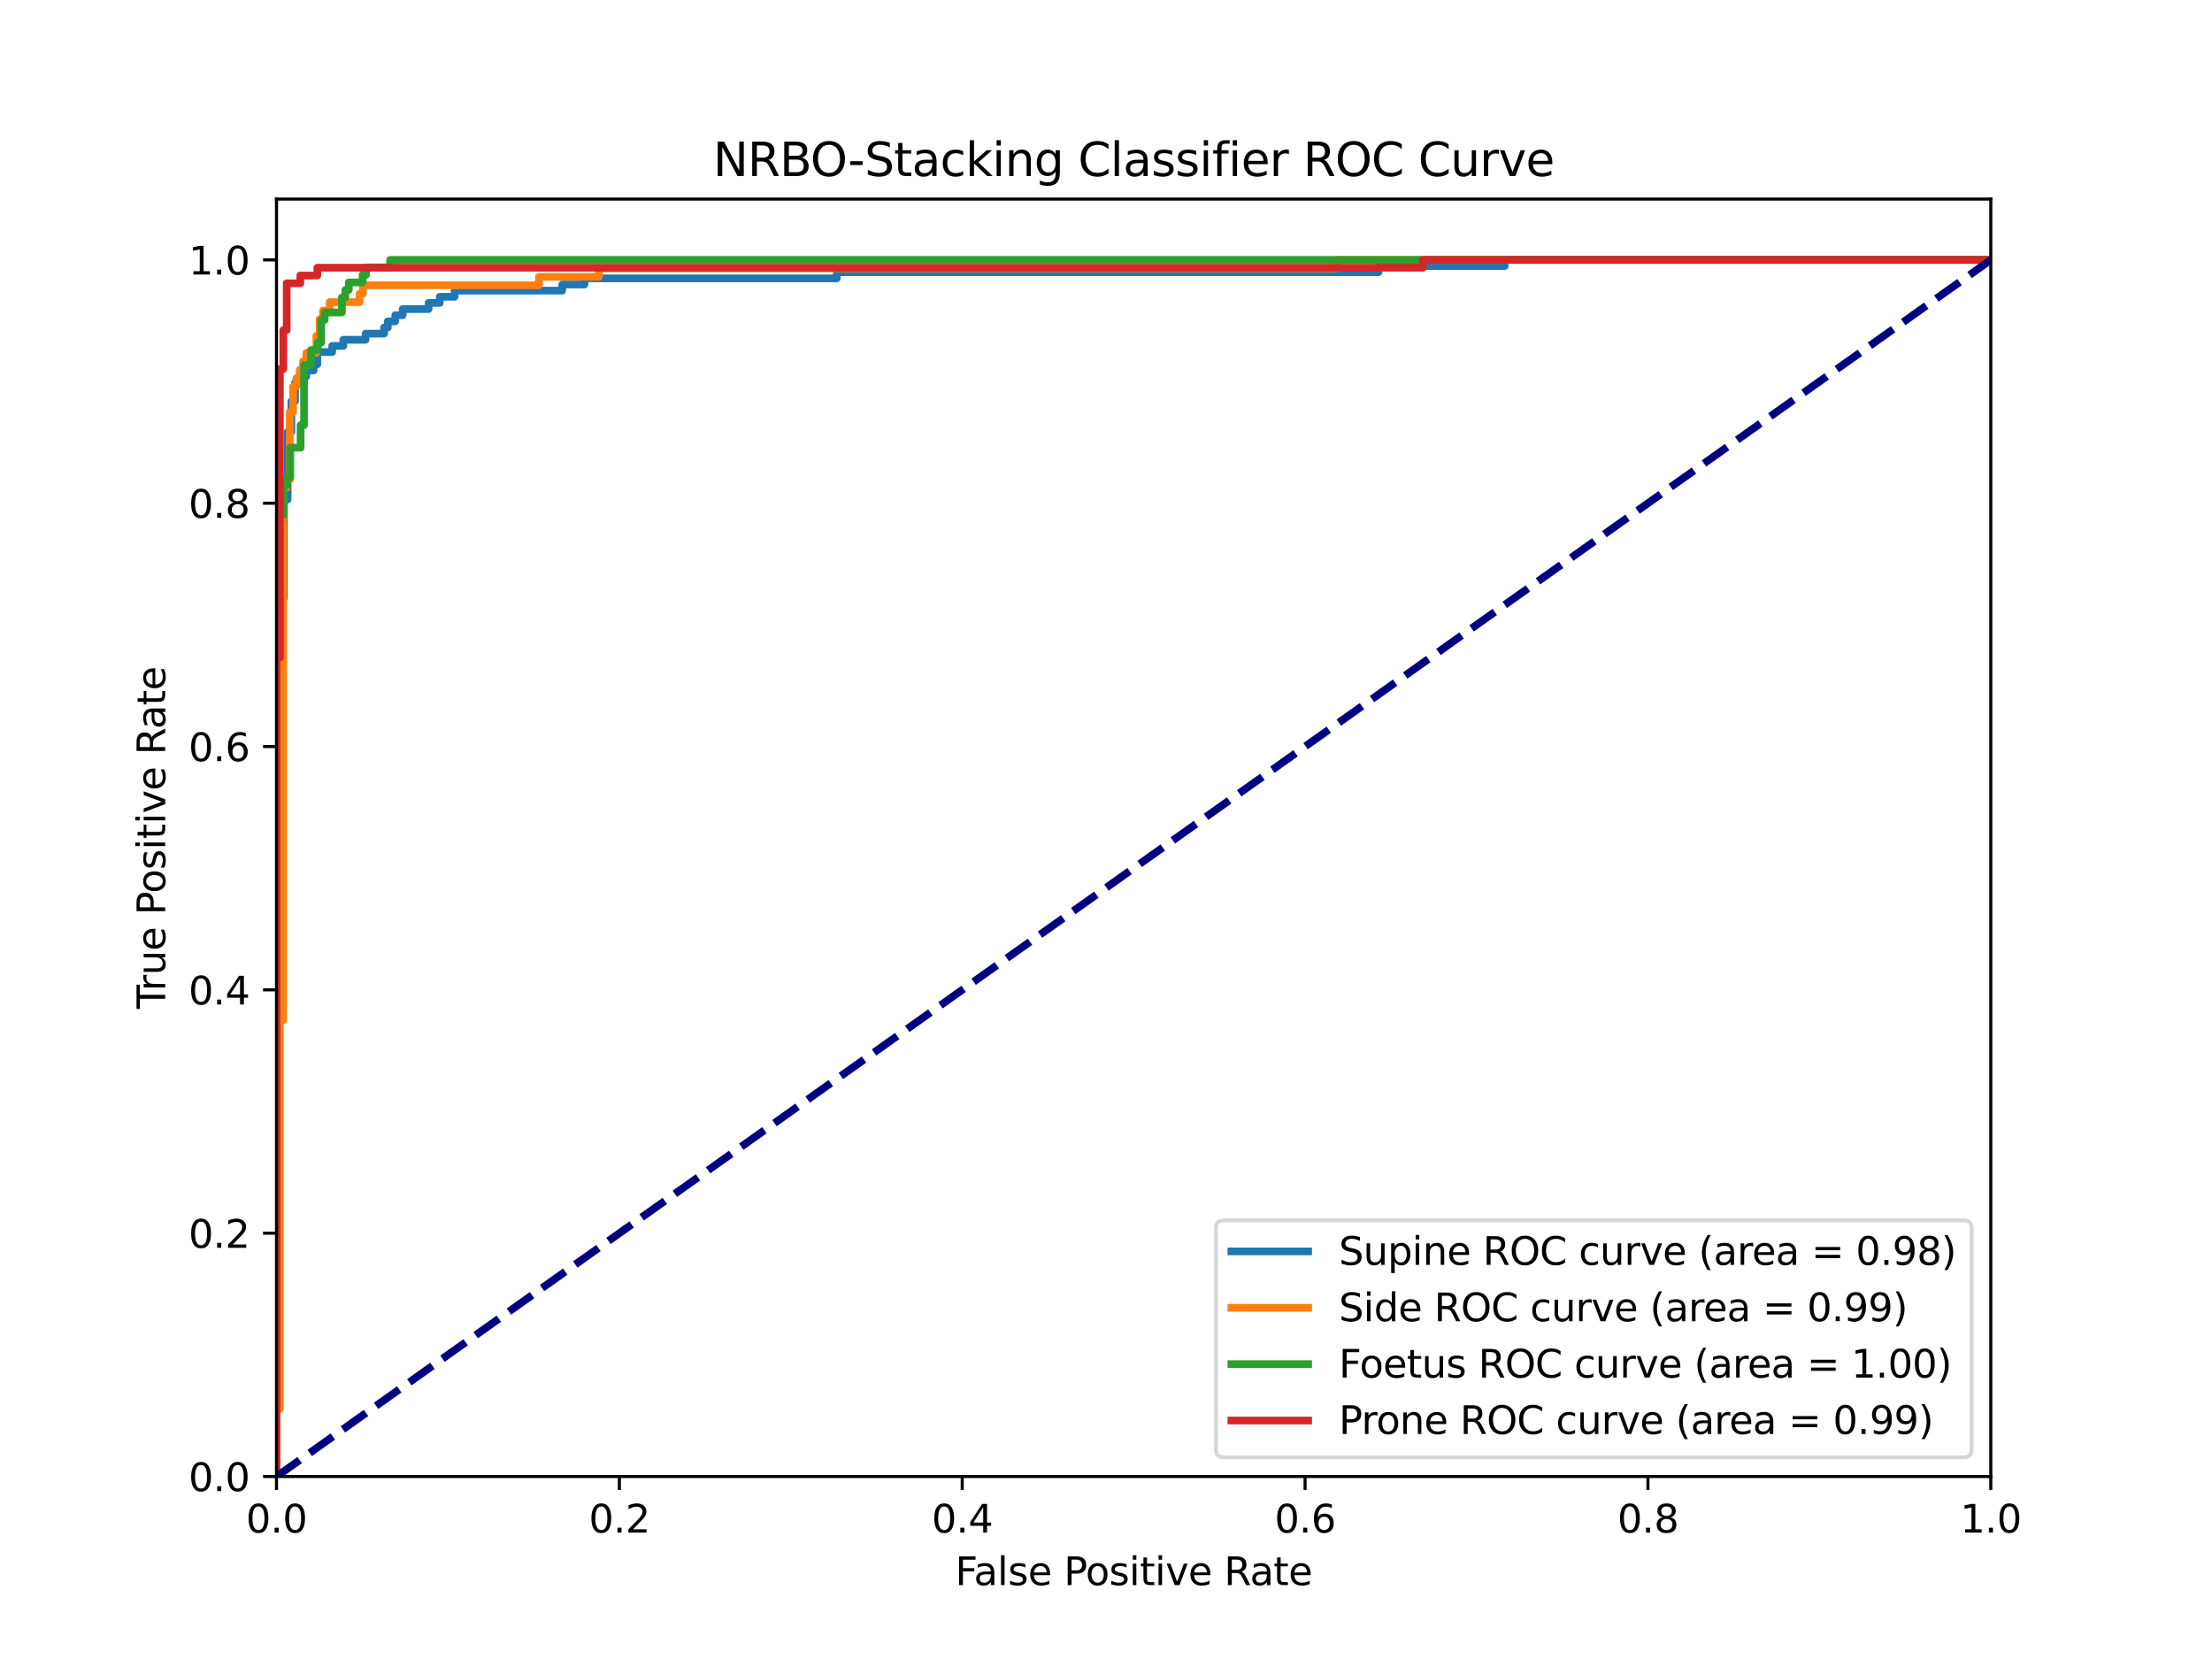 <?xml version="1.0" encoding="utf-8" standalone="no"?>
<!DOCTYPE svg PUBLIC "-//W3C//DTD SVG 1.1//EN"
  "http://www.w3.org/Graphics/SVG/1.1/DTD/svg11.dtd">
<svg xmlns:xlink="http://www.w3.org/1999/xlink" width="576pt" height="432pt" viewBox="0 0 576 432" xmlns="http://www.w3.org/2000/svg" version="1.1">
 <defs>
  <style type="text/css">*{stroke-linejoin: round; stroke-linecap: butt}</style>
 </defs>
 <g id="figure_1">
  <g id="patch_1">
   <path d="M 0 432 
L 576 432 
L 576 0 
L 0 0 
z
" style="fill: #ffffff"/>
  </g>
  <g id="axes_1">
   <g id="patch_2">
    <path d="M 72 384.48 
L 518.4 384.48 
L 518.4 51.84 
L 72 51.84 
z
" style="fill: #ffffff"/>
   </g>
   <g id="matplotlib.axis_1">
    <g id="xtick_1">
     <g id="line2d_1">
      <defs>
       <path id="m0798f1e38b" d="M 0 0 
L 0 3.5 
" style="stroke: #000000; stroke-width: 0.8"/>
      </defs>
      <g>
       <use xlink:href="#m0798f1e38b" x="72" y="384.48" style="stroke: #000000; stroke-width: 0.8"/>
      </g>
     </g>
     <g id="text_1">
      <!-- 0.0 -->
      <g transform="translate(64.048 399.078) scale(0.1 -0.1)">
       <defs>
        <path id="DejaVuSans-30" d="M 2034 4250 
Q 1547 4250 1301 3770 
Q 1056 3291 1056 2328 
Q 1056 1369 1301 889 
Q 1547 409 2034 409 
Q 2525 409 2770 889 
Q 3016 1369 3016 2328 
Q 3016 3291 2770 3770 
Q 2525 4250 2034 4250 
z
M 2034 4750 
Q 2819 4750 3233 4129 
Q 3647 3509 3647 2328 
Q 3647 1150 3233 529 
Q 2819 -91 2034 -91 
Q 1250 -91 836 529 
Q 422 1150 422 2328 
Q 422 3509 836 4129 
Q 1250 4750 2034 4750 
z
" transform="scale(0.016)"/>
        <path id="DejaVuSans-2e" d="M 684 794 
L 1344 794 
L 1344 0 
L 684 0 
L 684 794 
z
" transform="scale(0.016)"/>
       </defs>
       <use xlink:href="#DejaVuSans-30"/>
       <use xlink:href="#DejaVuSans-2e" x="63.623"/>
       <use xlink:href="#DejaVuSans-30" x="95.41"/>
      </g>
     </g>
    </g>
    <g id="xtick_2">
     <g id="line2d_2">
      <g>
       <use xlink:href="#m0798f1e38b" x="161.28" y="384.48" style="stroke: #000000; stroke-width: 0.8"/>
      </g>
     </g>
     <g id="text_2">
      <!-- 0.2 -->
      <g transform="translate(153.328 399.078) scale(0.1 -0.1)">
       <defs>
        <path id="DejaVuSans-32" d="M 1228 531 
L 3431 531 
L 3431 0 
L 469 0 
L 469 531 
Q 828 903 1448 1529 
Q 2069 2156 2228 2338 
Q 2531 2678 2651 2914 
Q 2772 3150 2772 3378 
Q 2772 3750 2511 3984 
Q 2250 4219 1831 4219 
Q 1534 4219 1204 4116 
Q 875 4013 500 3803 
L 500 4441 
Q 881 4594 1212 4672 
Q 1544 4750 1819 4750 
Q 2544 4750 2975 4387 
Q 3406 4025 3406 3419 
Q 3406 3131 3298 2873 
Q 3191 2616 2906 2266 
Q 2828 2175 2409 1742 
Q 1991 1309 1228 531 
z
" transform="scale(0.016)"/>
       </defs>
       <use xlink:href="#DejaVuSans-30"/>
       <use xlink:href="#DejaVuSans-2e" x="63.623"/>
       <use xlink:href="#DejaVuSans-32" x="95.41"/>
      </g>
     </g>
    </g>
    <g id="xtick_3">
     <g id="line2d_3">
      <g>
       <use xlink:href="#m0798f1e38b" x="250.56" y="384.48" style="stroke: #000000; stroke-width: 0.8"/>
      </g>
     </g>
     <g id="text_3">
      <!-- 0.4 -->
      <g transform="translate(242.608 399.078) scale(0.1 -0.1)">
       <defs>
        <path id="DejaVuSans-34" d="M 2419 4116 
L 825 1625 
L 2419 1625 
L 2419 4116 
z
M 2253 4666 
L 3047 4666 
L 3047 1625 
L 3713 1625 
L 3713 1100 
L 3047 1100 
L 3047 0 
L 2419 0 
L 2419 1100 
L 313 1100 
L 313 1709 
L 2253 4666 
z
" transform="scale(0.016)"/>
       </defs>
       <use xlink:href="#DejaVuSans-30"/>
       <use xlink:href="#DejaVuSans-2e" x="63.623"/>
       <use xlink:href="#DejaVuSans-34" x="95.41"/>
      </g>
     </g>
    </g>
    <g id="xtick_4">
     <g id="line2d_4">
      <g>
       <use xlink:href="#m0798f1e38b" x="339.84" y="384.48" style="stroke: #000000; stroke-width: 0.8"/>
      </g>
     </g>
     <g id="text_4">
      <!-- 0.6 -->
      <g transform="translate(331.888 399.078) scale(0.1 -0.1)">
       <defs>
        <path id="DejaVuSans-36" d="M 2113 2584 
Q 1688 2584 1439 2293 
Q 1191 2003 1191 1497 
Q 1191 994 1439 701 
Q 1688 409 2113 409 
Q 2538 409 2786 701 
Q 3034 994 3034 1497 
Q 3034 2003 2786 2293 
Q 2538 2584 2113 2584 
z
M 3366 4563 
L 3366 3988 
Q 3128 4100 2886 4159 
Q 2644 4219 2406 4219 
Q 1781 4219 1451 3797 
Q 1122 3375 1075 2522 
Q 1259 2794 1537 2939 
Q 1816 3084 2150 3084 
Q 2853 3084 3261 2657 
Q 3669 2231 3669 1497 
Q 3669 778 3244 343 
Q 2819 -91 2113 -91 
Q 1303 -91 875 529 
Q 447 1150 447 2328 
Q 447 3434 972 4092 
Q 1497 4750 2381 4750 
Q 2619 4750 2861 4703 
Q 3103 4656 3366 4563 
z
" transform="scale(0.016)"/>
       </defs>
       <use xlink:href="#DejaVuSans-30"/>
       <use xlink:href="#DejaVuSans-2e" x="63.623"/>
       <use xlink:href="#DejaVuSans-36" x="95.41"/>
      </g>
     </g>
    </g>
    <g id="xtick_5">
     <g id="line2d_5">
      <g>
       <use xlink:href="#m0798f1e38b" x="429.12" y="384.48" style="stroke: #000000; stroke-width: 0.8"/>
      </g>
     </g>
     <g id="text_5">
      <!-- 0.8 -->
      <g transform="translate(421.168 399.078) scale(0.1 -0.1)">
       <defs>
        <path id="DejaVuSans-38" d="M 2034 2216 
Q 1584 2216 1326 1975 
Q 1069 1734 1069 1313 
Q 1069 891 1326 650 
Q 1584 409 2034 409 
Q 2484 409 2743 651 
Q 3003 894 3003 1313 
Q 3003 1734 2745 1975 
Q 2488 2216 2034 2216 
z
M 1403 2484 
Q 997 2584 770 2862 
Q 544 3141 544 3541 
Q 544 4100 942 4425 
Q 1341 4750 2034 4750 
Q 2731 4750 3128 4425 
Q 3525 4100 3525 3541 
Q 3525 3141 3298 2862 
Q 3072 2584 2669 2484 
Q 3125 2378 3379 2068 
Q 3634 1759 3634 1313 
Q 3634 634 3220 271 
Q 2806 -91 2034 -91 
Q 1263 -91 848 271 
Q 434 634 434 1313 
Q 434 1759 690 2068 
Q 947 2378 1403 2484 
z
M 1172 3481 
Q 1172 3119 1398 2916 
Q 1625 2713 2034 2713 
Q 2441 2713 2670 2916 
Q 2900 3119 2900 3481 
Q 2900 3844 2670 4047 
Q 2441 4250 2034 4250 
Q 1625 4250 1398 4047 
Q 1172 3844 1172 3481 
z
" transform="scale(0.016)"/>
       </defs>
       <use xlink:href="#DejaVuSans-30"/>
       <use xlink:href="#DejaVuSans-2e" x="63.623"/>
       <use xlink:href="#DejaVuSans-38" x="95.41"/>
      </g>
     </g>
    </g>
    <g id="xtick_6">
     <g id="line2d_6">
      <g>
       <use xlink:href="#m0798f1e38b" x="518.4" y="384.48" style="stroke: #000000; stroke-width: 0.8"/>
      </g>
     </g>
     <g id="text_6">
      <!-- 1.0 -->
      <g transform="translate(510.448 399.078) scale(0.1 -0.1)">
       <defs>
        <path id="DejaVuSans-31" d="M 794 531 
L 1825 531 
L 1825 4091 
L 703 3866 
L 703 4441 
L 1819 4666 
L 2450 4666 
L 2450 531 
L 3481 531 
L 3481 0 
L 794 0 
L 794 531 
z
" transform="scale(0.016)"/>
       </defs>
       <use xlink:href="#DejaVuSans-31"/>
       <use xlink:href="#DejaVuSans-2e" x="63.623"/>
       <use xlink:href="#DejaVuSans-30" x="95.41"/>
      </g>
     </g>
    </g>
    <g id="text_7">
     <!-- False Positive Rate -->
     <g transform="translate(248.734 412.757) scale(0.1 -0.1)">
      <defs>
       <path id="DejaVuSans-46" d="M 628 4666 
L 3309 4666 
L 3309 4134 
L 1259 4134 
L 1259 2759 
L 3109 2759 
L 3109 2228 
L 1259 2228 
L 1259 0 
L 628 0 
L 628 4666 
z
" transform="scale(0.016)"/>
       <path id="DejaVuSans-61" d="M 2194 1759 
Q 1497 1759 1228 1600 
Q 959 1441 959 1056 
Q 959 750 1161 570 
Q 1363 391 1709 391 
Q 2188 391 2477 730 
Q 2766 1069 2766 1631 
L 2766 1759 
L 2194 1759 
z
M 3341 1997 
L 3341 0 
L 2766 0 
L 2766 531 
Q 2569 213 2275 61 
Q 1981 -91 1556 -91 
Q 1019 -91 701 211 
Q 384 513 384 1019 
Q 384 1609 779 1909 
Q 1175 2209 1959 2209 
L 2766 2209 
L 2766 2266 
Q 2766 2663 2505 2880 
Q 2244 3097 1772 3097 
Q 1472 3097 1187 3025 
Q 903 2953 641 2809 
L 641 3341 
Q 956 3463 1253 3523 
Q 1550 3584 1831 3584 
Q 2591 3584 2966 3190 
Q 3341 2797 3341 1997 
z
" transform="scale(0.016)"/>
       <path id="DejaVuSans-6c" d="M 603 4863 
L 1178 4863 
L 1178 0 
L 603 0 
L 603 4863 
z
" transform="scale(0.016)"/>
       <path id="DejaVuSans-73" d="M 2834 3397 
L 2834 2853 
Q 2591 2978 2328 3040 
Q 2066 3103 1784 3103 
Q 1356 3103 1142 2972 
Q 928 2841 928 2578 
Q 928 2378 1081 2264 
Q 1234 2150 1697 2047 
L 1894 2003 
Q 2506 1872 2764 1633 
Q 3022 1394 3022 966 
Q 3022 478 2636 193 
Q 2250 -91 1575 -91 
Q 1294 -91 989 -36 
Q 684 19 347 128 
L 347 722 
Q 666 556 975 473 
Q 1284 391 1588 391 
Q 1994 391 2212 530 
Q 2431 669 2431 922 
Q 2431 1156 2273 1281 
Q 2116 1406 1581 1522 
L 1381 1569 
Q 847 1681 609 1914 
Q 372 2147 372 2553 
Q 372 3047 722 3315 
Q 1072 3584 1716 3584 
Q 2034 3584 2315 3537 
Q 2597 3491 2834 3397 
z
" transform="scale(0.016)"/>
       <path id="DejaVuSans-65" d="M 3597 1894 
L 3597 1613 
L 953 1613 
Q 991 1019 1311 708 
Q 1631 397 2203 397 
Q 2534 397 2845 478 
Q 3156 559 3463 722 
L 3463 178 
Q 3153 47 2828 -22 
Q 2503 -91 2169 -91 
Q 1331 -91 842 396 
Q 353 884 353 1716 
Q 353 2575 817 3079 
Q 1281 3584 2069 3584 
Q 2775 3584 3186 3129 
Q 3597 2675 3597 1894 
z
M 3022 2063 
Q 3016 2534 2758 2815 
Q 2500 3097 2075 3097 
Q 1594 3097 1305 2825 
Q 1016 2553 972 2059 
L 3022 2063 
z
" transform="scale(0.016)"/>
       <path id="DejaVuSans-20" transform="scale(0.016)"/>
       <path id="DejaVuSans-50" d="M 1259 4147 
L 1259 2394 
L 2053 2394 
Q 2494 2394 2734 2622 
Q 2975 2850 2975 3272 
Q 2975 3691 2734 3919 
Q 2494 4147 2053 4147 
L 1259 4147 
z
M 628 4666 
L 2053 4666 
Q 2838 4666 3239 4311 
Q 3641 3956 3641 3272 
Q 3641 2581 3239 2228 
Q 2838 1875 2053 1875 
L 1259 1875 
L 1259 0 
L 628 0 
L 628 4666 
z
" transform="scale(0.016)"/>
       <path id="DejaVuSans-6f" d="M 1959 3097 
Q 1497 3097 1228 2736 
Q 959 2375 959 1747 
Q 959 1119 1226 758 
Q 1494 397 1959 397 
Q 2419 397 2687 759 
Q 2956 1122 2956 1747 
Q 2956 2369 2687 2733 
Q 2419 3097 1959 3097 
z
M 1959 3584 
Q 2709 3584 3137 3096 
Q 3566 2609 3566 1747 
Q 3566 888 3137 398 
Q 2709 -91 1959 -91 
Q 1206 -91 779 398 
Q 353 888 353 1747 
Q 353 2609 779 3096 
Q 1206 3584 1959 3584 
z
" transform="scale(0.016)"/>
       <path id="DejaVuSans-69" d="M 603 3500 
L 1178 3500 
L 1178 0 
L 603 0 
L 603 3500 
z
M 603 4863 
L 1178 4863 
L 1178 4134 
L 603 4134 
L 603 4863 
z
" transform="scale(0.016)"/>
       <path id="DejaVuSans-74" d="M 1172 4494 
L 1172 3500 
L 2356 3500 
L 2356 3053 
L 1172 3053 
L 1172 1153 
Q 1172 725 1289 603 
Q 1406 481 1766 481 
L 2356 481 
L 2356 0 
L 1766 0 
Q 1100 0 847 248 
Q 594 497 594 1153 
L 594 3053 
L 172 3053 
L 172 3500 
L 594 3500 
L 594 4494 
L 1172 4494 
z
" transform="scale(0.016)"/>
       <path id="DejaVuSans-76" d="M 191 3500 
L 800 3500 
L 1894 563 
L 2988 3500 
L 3597 3500 
L 2284 0 
L 1503 0 
L 191 3500 
z
" transform="scale(0.016)"/>
       <path id="DejaVuSans-52" d="M 2841 2188 
Q 3044 2119 3236 1894 
Q 3428 1669 3622 1275 
L 4263 0 
L 3584 0 
L 2988 1197 
Q 2756 1666 2539 1819 
Q 2322 1972 1947 1972 
L 1259 1972 
L 1259 0 
L 628 0 
L 628 4666 
L 2053 4666 
Q 2853 4666 3247 4331 
Q 3641 3997 3641 3322 
Q 3641 2881 3436 2590 
Q 3231 2300 2841 2188 
z
M 1259 4147 
L 1259 2491 
L 2053 2491 
Q 2509 2491 2742 2702 
Q 2975 2913 2975 3322 
Q 2975 3731 2742 3939 
Q 2509 4147 2053 4147 
L 1259 4147 
z
" transform="scale(0.016)"/>
      </defs>
      <use xlink:href="#DejaVuSans-46"/>
      <use xlink:href="#DejaVuSans-61" x="48.395"/>
      <use xlink:href="#DejaVuSans-6c" x="109.674"/>
      <use xlink:href="#DejaVuSans-73" x="137.457"/>
      <use xlink:href="#DejaVuSans-65" x="189.557"/>
      <use xlink:href="#DejaVuSans-20" x="251.08"/>
      <use xlink:href="#DejaVuSans-50" x="282.867"/>
      <use xlink:href="#DejaVuSans-6f" x="339.545"/>
      <use xlink:href="#DejaVuSans-73" x="400.727"/>
      <use xlink:href="#DejaVuSans-69" x="452.826"/>
      <use xlink:href="#DejaVuSans-74" x="480.609"/>
      <use xlink:href="#DejaVuSans-69" x="519.818"/>
      <use xlink:href="#DejaVuSans-76" x="547.602"/>
      <use xlink:href="#DejaVuSans-65" x="606.781"/>
      <use xlink:href="#DejaVuSans-20" x="668.305"/>
      <use xlink:href="#DejaVuSans-52" x="700.092"/>
      <use xlink:href="#DejaVuSans-61" x="767.324"/>
      <use xlink:href="#DejaVuSans-74" x="828.604"/>
      <use xlink:href="#DejaVuSans-65" x="867.812"/>
     </g>
    </g>
   </g>
   <g id="matplotlib.axis_2">
    <g id="ytick_1">
     <g id="line2d_7">
      <defs>
       <path id="m8383950702" d="M 0 0 
L -3.5 0 
" style="stroke: #000000; stroke-width: 0.8"/>
      </defs>
      <g>
       <use xlink:href="#m8383950702" x="72" y="384.48" style="stroke: #000000; stroke-width: 0.8"/>
      </g>
     </g>
     <g id="text_8">
      <!-- 0.0 -->
      <g transform="translate(49.097 388.279) scale(0.1 -0.1)">
       <use xlink:href="#DejaVuSans-30"/>
       <use xlink:href="#DejaVuSans-2e" x="63.623"/>
       <use xlink:href="#DejaVuSans-30" x="95.41"/>
      </g>
     </g>
    </g>
    <g id="ytick_2">
     <g id="line2d_8">
      <g>
       <use xlink:href="#m8383950702" x="72" y="321.12" style="stroke: #000000; stroke-width: 0.8"/>
      </g>
     </g>
     <g id="text_9">
      <!-- 0.2 -->
      <g transform="translate(49.097 324.919) scale(0.1 -0.1)">
       <use xlink:href="#DejaVuSans-30"/>
       <use xlink:href="#DejaVuSans-2e" x="63.623"/>
       <use xlink:href="#DejaVuSans-32" x="95.41"/>
      </g>
     </g>
    </g>
    <g id="ytick_3">
     <g id="line2d_9">
      <g>
       <use xlink:href="#m8383950702" x="72" y="257.76" style="stroke: #000000; stroke-width: 0.8"/>
      </g>
     </g>
     <g id="text_10">
      <!-- 0.4 -->
      <g transform="translate(49.097 261.559) scale(0.1 -0.1)">
       <use xlink:href="#DejaVuSans-30"/>
       <use xlink:href="#DejaVuSans-2e" x="63.623"/>
       <use xlink:href="#DejaVuSans-34" x="95.41"/>
      </g>
     </g>
    </g>
    <g id="ytick_4">
     <g id="line2d_10">
      <g>
       <use xlink:href="#m8383950702" x="72" y="194.4" style="stroke: #000000; stroke-width: 0.8"/>
      </g>
     </g>
     <g id="text_11">
      <!-- 0.6 -->
      <g transform="translate(49.097 198.199) scale(0.1 -0.1)">
       <use xlink:href="#DejaVuSans-30"/>
       <use xlink:href="#DejaVuSans-2e" x="63.623"/>
       <use xlink:href="#DejaVuSans-36" x="95.41"/>
      </g>
     </g>
    </g>
    <g id="ytick_5">
     <g id="line2d_11">
      <g>
       <use xlink:href="#m8383950702" x="72" y="131.04" style="stroke: #000000; stroke-width: 0.8"/>
      </g>
     </g>
     <g id="text_12">
      <!-- 0.8 -->
      <g transform="translate(49.097 134.839) scale(0.1 -0.1)">
       <use xlink:href="#DejaVuSans-30"/>
       <use xlink:href="#DejaVuSans-2e" x="63.623"/>
       <use xlink:href="#DejaVuSans-38" x="95.41"/>
      </g>
     </g>
    </g>
    <g id="ytick_6">
     <g id="line2d_12">
      <g>
       <use xlink:href="#m8383950702" x="72" y="67.68" style="stroke: #000000; stroke-width: 0.8"/>
      </g>
     </g>
     <g id="text_13">
      <!-- 1.0 -->
      <g transform="translate(49.097 71.479) scale(0.1 -0.1)">
       <use xlink:href="#DejaVuSans-31"/>
       <use xlink:href="#DejaVuSans-2e" x="63.623"/>
       <use xlink:href="#DejaVuSans-30" x="95.41"/>
      </g>
     </g>
    </g>
    <g id="text_14">
     <!-- True Positive Rate -->
     <g transform="translate(43.017 262.69) rotate(-90) scale(0.1 -0.1)">
      <defs>
       <path id="DejaVuSans-54" d="M -19 4666 
L 3928 4666 
L 3928 4134 
L 2272 4134 
L 2272 0 
L 1638 0 
L 1638 4134 
L -19 4134 
L -19 4666 
z
" transform="scale(0.016)"/>
       <path id="DejaVuSans-72" d="M 2631 2963 
Q 2534 3019 2420 3045 
Q 2306 3072 2169 3072 
Q 1681 3072 1420 2755 
Q 1159 2438 1159 1844 
L 1159 0 
L 581 0 
L 581 3500 
L 1159 3500 
L 1159 2956 
Q 1341 3275 1631 3429 
Q 1922 3584 2338 3584 
Q 2397 3584 2469 3576 
Q 2541 3569 2628 3553 
L 2631 2963 
z
" transform="scale(0.016)"/>
       <path id="DejaVuSans-75" d="M 544 1381 
L 544 3500 
L 1119 3500 
L 1119 1403 
Q 1119 906 1312 657 
Q 1506 409 1894 409 
Q 2359 409 2629 706 
Q 2900 1003 2900 1516 
L 2900 3500 
L 3475 3500 
L 3475 0 
L 2900 0 
L 2900 538 
Q 2691 219 2414 64 
Q 2138 -91 1772 -91 
Q 1169 -91 856 284 
Q 544 659 544 1381 
z
M 1991 3584 
L 1991 3584 
z
" transform="scale(0.016)"/>
      </defs>
      <use xlink:href="#DejaVuSans-54"/>
      <use xlink:href="#DejaVuSans-72" x="46.334"/>
      <use xlink:href="#DejaVuSans-75" x="87.447"/>
      <use xlink:href="#DejaVuSans-65" x="150.826"/>
      <use xlink:href="#DejaVuSans-20" x="212.35"/>
      <use xlink:href="#DejaVuSans-50" x="244.137"/>
      <use xlink:href="#DejaVuSans-6f" x="300.814"/>
      <use xlink:href="#DejaVuSans-73" x="361.996"/>
      <use xlink:href="#DejaVuSans-69" x="414.096"/>
      <use xlink:href="#DejaVuSans-74" x="441.879"/>
      <use xlink:href="#DejaVuSans-69" x="481.088"/>
      <use xlink:href="#DejaVuSans-76" x="508.871"/>
      <use xlink:href="#DejaVuSans-65" x="568.051"/>
      <use xlink:href="#DejaVuSans-20" x="629.574"/>
      <use xlink:href="#DejaVuSans-52" x="661.361"/>
      <use xlink:href="#DejaVuSans-61" x="728.594"/>
      <use xlink:href="#DejaVuSans-74" x="789.873"/>
      <use xlink:href="#DejaVuSans-65" x="829.082"/>
     </g>
    </g>
   </g>
   <g id="line2d_13">
    <path d="M 72 384.48 
L 72 382.88 
L 72 365.28 
L 72 362.08 
L 72 357.28 
L 72 354.08 
L 72 341.28 
L 72 336.48 
L 72 328.48 
L 72 325.28 
L 72 304.48 
L 72 301.28 
L 72 298.08 
L 72 291.68 
L 72 285.28 
L 72 280.48 
L 72 269.28 
L 72 266.08 
L 72 240.48 
L 72.966 240.48 
L 72.966 155.68 
L 73.932 155.68 
L 73.932 130.08 
L 74.899 130.08 
L 74.899 112.48 
L 75.865 112.48 
L 75.865 104.48 
L 76.831 104.48 
L 76.831 99.68 
L 78.764 99.68 
L 78.764 98.08 
L 79.73 98.08 
L 79.73 96.48 
L 81.662 96.48 
L 81.662 94.88 
L 82.629 94.88 
L 82.629 91.68 
L 86.494 91.68 
L 86.494 90.08 
L 89.392 90.08 
L 89.392 88.48 
L 95.19 88.48 
L 95.19 86.88 
L 100.021 86.88 
L 100.021 85.28 
L 100.987 85.28 
L 100.987 83.68 
L 102.919 83.68 
L 102.919 82.08 
L 104.852 82.08 
L 104.852 80.48 
L 111.616 80.48 
L 111.616 78.88 
L 114.514 78.88 
L 114.514 77.28 
L 118.379 77.28 
L 118.379 75.68 
L 146.4 75.68 
L 146.4 74.08 
L 152.197 74.08 
L 152.197 72.48 
L 217.901 72.48 
L 217.901 70.88 
L 358.971 70.88 
L 358.971 69.28 
L 383.127 69.28 
L 385.06 69.28 
L 391.823 69.28 
L 391.823 67.68 
L 393.756 67.68 
L 396.655 67.68 
L 400.519 67.68 
L 405.351 67.68 
L 410.182 67.68 
L 416.945 67.68 
L 419.844 67.68 
L 423.709 67.68 
L 436.27 67.68 
L 439.169 67.68 
L 448.831 67.68 
L 449.797 67.68 
L 451.73 67.68 
L 452.696 67.68 
L 454.629 67.68 
L 458.494 67.68 
L 460.426 67.68 
L 462.358 67.68 
L 463.325 67.68 
L 465.257 67.68 
L 473.953 67.68 
L 477.818 67.68 
L 479.751 67.68 
L 482.649 67.68 
L 484.582 67.68 
L 488.447 67.68 
L 500.042 67.68 
L 502.94 67.68 
L 504.873 67.68 
L 518.4 67.68 
" clip-path="url(#p138c6e0796)" style="fill: none; stroke: #1f77b4; stroke-width: 2; stroke-linecap: square"/>
   </g>
   <g id="line2d_14">
    <path d="M 72 384.48 
L 72 382.28 
L 72 366.88 
L 72.865 366.88 
L 72.865 265.68 
L 73.73 265.68 
L 73.73 127.08 
L 74.595 127.08 
L 74.595 124.88 
L 75.46 124.88 
L 75.46 107.28 
L 76.326 107.28 
L 76.326 100.68 
L 77.191 100.68 
L 77.191 98.48 
L 78.056 98.48 
L 78.056 96.28 
L 78.921 96.28 
L 78.921 94.08 
L 79.786 94.08 
L 79.786 91.88 
L 82.381 91.88 
L 82.381 87.48 
L 83.247 87.48 
L 83.247 83.08 
L 84.112 83.08 
L 84.112 80.88 
L 85.842 80.88 
L 85.842 78.68 
L 93.628 78.68 
L 93.628 76.48 
L 94.493 76.48 
L 94.493 74.28 
L 140.344 74.28 
L 140.344 72.08 
L 155.916 72.08 
L 155.916 69.88 
L 288.279 69.88 
L 291.74 69.88 
L 313.367 69.88 
L 315.963 69.88 
L 347.972 69.88 
L 347.972 67.68 
L 369.6 67.68 
L 371.33 67.68 
L 373.926 67.68 
L 377.386 67.68 
L 381.712 67.68 
L 383.442 67.68 
L 385.172 67.68 
L 386.902 67.68 
L 402.474 67.68 
L 405.935 67.68 
L 409.395 67.68 
L 415.451 67.68 
L 417.181 67.68 
L 418.912 67.68 
L 420.642 67.68 
L 424.967 67.68 
L 427.563 67.68 
L 430.158 67.68 
L 431.888 67.68 
L 433.619 67.68 
L 435.349 67.68 
L 440.54 67.68 
L 443.135 67.68 
L 445.73 67.68 
L 449.191 67.68 
L 457.842 67.68 
L 460.437 67.68 
L 463.033 67.68 
L 464.763 67.68 
L 466.493 67.68 
L 468.223 67.68 
L 469.088 67.68 
L 470.819 67.68 
L 518.4 67.68 
" clip-path="url(#p138c6e0796)" style="fill: none; stroke: #ff7f0e; stroke-width: 2; stroke-linecap: square"/>
   </g>
   <g id="line2d_15">
    <path d="M 72 384.48 
L 72 382.524 
L 72 359.058 
L 72 355.147 
L 72 136.124 
L 72.896 136.124 
L 72.896 134.169 
L 73.793 134.169 
L 73.793 126.347 
L 74.689 126.347 
L 74.689 124.391 
L 75.586 124.391 
L 75.586 116.569 
L 78.275 116.569 
L 78.275 110.702 
L 79.171 110.702 
L 79.171 95.058 
L 80.964 95.058 
L 80.964 91.147 
L 82.757 91.147 
L 82.757 89.191 
L 83.653 89.191 
L 83.653 83.324 
L 84.549 83.324 
L 84.549 81.369 
L 89.031 81.369 
L 89.031 77.458 
L 89.928 77.458 
L 89.928 75.502 
L 90.824 75.502 
L 90.824 73.547 
L 94.41 73.547 
L 94.41 71.591 
L 95.306 71.591 
L 95.306 69.636 
L 101.581 69.636 
L 101.581 67.68 
L 305.06 67.68 
L 306.853 67.68 
L 314.024 67.68 
L 315.817 67.68 
L 335.537 67.68 
L 340.019 67.68 
L 349.88 67.68 
L 352.569 67.68 
L 353.465 67.68 
L 355.258 67.68 
L 358.843 67.68 
L 361.533 67.68 
L 367.807 67.68 
L 378.564 67.68 
L 387.528 67.68 
L 389.32 67.68 
L 394.699 67.68 
L 396.492 67.68 
L 397.388 67.68 
L 399.181 67.68 
L 402.766 67.68 
L 403.663 67.68 
L 405.455 67.68 
L 408.145 67.68 
L 409.937 67.68 
L 417.108 67.68 
L 419.798 67.68 
L 421.59 67.68 
L 425.176 67.68 
L 452.964 67.68 
L 455.653 67.68 
L 478.063 67.68 
L 479.855 67.68 
L 493.301 67.68 
L 495.094 67.68 
L 499.576 67.68 
L 501.369 67.68 
L 518.4 67.68 
" clip-path="url(#p138c6e0796)" style="fill: none; stroke: #2ca02c; stroke-width: 2; stroke-linecap: square"/>
   </g>
   <g id="line2d_16">
    <path d="M 72 384.48 
L 72 382.449 
L 72 378.388 
L 72 372.295 
L 72 370.265 
L 72 362.142 
L 72 360.111 
L 72 354.018 
L 72 351.988 
L 72 347.926 
L 72 333.711 
L 72 307.311 
L 72 299.188 
L 72 291.065 
L 72 287.003 
L 72 266.695 
L 72 256.542 
L 72 234.203 
L 72 232.172 
L 72 226.08 
L 72 224.049 
L 72 219.988 
L 72 213.895 
L 72 209.834 
L 72 201.711 
L 72 199.68 
L 72 191.557 
L 72 185.465 
L 72 183.434 
L 72 175.311 
L 72 171.249 
L 72.886 171.249 
L 72.886 96.111 
L 73.771 96.111 
L 73.771 85.957 
L 74.657 85.957 
L 74.657 73.772 
L 78.2 73.772 
L 78.2 71.742 
L 82.629 71.742 
L 82.629 69.711 
L 370.486 69.711 
L 370.486 67.68 
L 382 67.68 
L 384.657 67.68 
L 454.629 67.68 
L 456.4 67.68 
L 473.229 67.68 
L 475 67.68 
L 480.314 67.68 
L 482.086 67.68 
L 518.4 67.68 
" clip-path="url(#p138c6e0796)" style="fill: none; stroke: #d62728; stroke-width: 2; stroke-linecap: square"/>
   </g>
   <g id="line2d_17">
    <path d="M 72 384.48 
L 518.4 67.68 
" clip-path="url(#p138c6e0796)" style="fill: none; stroke-dasharray: 7.4,3.2; stroke-dashoffset: 0; stroke: #000080; stroke-width: 2"/>
   </g>
   <g id="patch_3">
    <path d="M 72 384.48 
L 72 51.84 
" style="fill: none; stroke: #000000; stroke-width: 0.8; stroke-linejoin: miter; stroke-linecap: square"/>
   </g>
   <g id="patch_4">
    <path d="M 518.4 384.48 
L 518.4 51.84 
" style="fill: none; stroke: #000000; stroke-width: 0.8; stroke-linejoin: miter; stroke-linecap: square"/>
   </g>
   <g id="patch_5">
    <path d="M 72 384.48 
L 518.4 384.48 
" style="fill: none; stroke: #000000; stroke-width: 0.8; stroke-linejoin: miter; stroke-linecap: square"/>
   </g>
   <g id="patch_6">
    <path d="M 72 51.84 
L 518.4 51.84 
" style="fill: none; stroke: #000000; stroke-width: 0.8; stroke-linejoin: miter; stroke-linecap: square"/>
   </g>
   <g id="text_15">
    <!-- NRBO-Stacking Classifier ROC Curve -->
    <g transform="translate(185.694 45.84) scale(0.12 -0.12)">
     <defs>
      <path id="DejaVuSans-4e" d="M 628 4666 
L 1478 4666 
L 3547 763 
L 3547 4666 
L 4159 4666 
L 4159 0 
L 3309 0 
L 1241 3903 
L 1241 0 
L 628 0 
L 628 4666 
z
" transform="scale(0.016)"/>
      <path id="DejaVuSans-42" d="M 1259 2228 
L 1259 519 
L 2272 519 
Q 2781 519 3026 730 
Q 3272 941 3272 1375 
Q 3272 1813 3026 2020 
Q 2781 2228 2272 2228 
L 1259 2228 
z
M 1259 4147 
L 1259 2741 
L 2194 2741 
Q 2656 2741 2882 2914 
Q 3109 3088 3109 3444 
Q 3109 3797 2882 3972 
Q 2656 4147 2194 4147 
L 1259 4147 
z
M 628 4666 
L 2241 4666 
Q 2963 4666 3353 4366 
Q 3744 4066 3744 3513 
Q 3744 3084 3544 2831 
Q 3344 2578 2956 2516 
Q 3422 2416 3680 2098 
Q 3938 1781 3938 1306 
Q 3938 681 3513 340 
Q 3088 0 2303 0 
L 628 0 
L 628 4666 
z
" transform="scale(0.016)"/>
      <path id="DejaVuSans-4f" d="M 2522 4238 
Q 1834 4238 1429 3725 
Q 1025 3213 1025 2328 
Q 1025 1447 1429 934 
Q 1834 422 2522 422 
Q 3209 422 3611 934 
Q 4013 1447 4013 2328 
Q 4013 3213 3611 3725 
Q 3209 4238 2522 4238 
z
M 2522 4750 
Q 3503 4750 4090 4092 
Q 4678 3434 4678 2328 
Q 4678 1225 4090 567 
Q 3503 -91 2522 -91 
Q 1538 -91 948 565 
Q 359 1222 359 2328 
Q 359 3434 948 4092 
Q 1538 4750 2522 4750 
z
" transform="scale(0.016)"/>
      <path id="DejaVuSans-2d" d="M 313 2009 
L 1997 2009 
L 1997 1497 
L 313 1497 
L 313 2009 
z
" transform="scale(0.016)"/>
      <path id="DejaVuSans-53" d="M 3425 4513 
L 3425 3897 
Q 3066 4069 2747 4153 
Q 2428 4238 2131 4238 
Q 1616 4238 1336 4038 
Q 1056 3838 1056 3469 
Q 1056 3159 1242 3001 
Q 1428 2844 1947 2747 
L 2328 2669 
Q 3034 2534 3370 2195 
Q 3706 1856 3706 1288 
Q 3706 609 3251 259 
Q 2797 -91 1919 -91 
Q 1588 -91 1214 -16 
Q 841 59 441 206 
L 441 856 
Q 825 641 1194 531 
Q 1563 422 1919 422 
Q 2459 422 2753 634 
Q 3047 847 3047 1241 
Q 3047 1584 2836 1778 
Q 2625 1972 2144 2069 
L 1759 2144 
Q 1053 2284 737 2584 
Q 422 2884 422 3419 
Q 422 4038 858 4394 
Q 1294 4750 2059 4750 
Q 2388 4750 2728 4690 
Q 3069 4631 3425 4513 
z
" transform="scale(0.016)"/>
      <path id="DejaVuSans-63" d="M 3122 3366 
L 3122 2828 
Q 2878 2963 2633 3030 
Q 2388 3097 2138 3097 
Q 1578 3097 1268 2742 
Q 959 2388 959 1747 
Q 959 1106 1268 751 
Q 1578 397 2138 397 
Q 2388 397 2633 464 
Q 2878 531 3122 666 
L 3122 134 
Q 2881 22 2623 -34 
Q 2366 -91 2075 -91 
Q 1284 -91 818 406 
Q 353 903 353 1747 
Q 353 2603 823 3093 
Q 1294 3584 2113 3584 
Q 2378 3584 2631 3529 
Q 2884 3475 3122 3366 
z
" transform="scale(0.016)"/>
      <path id="DejaVuSans-6b" d="M 581 4863 
L 1159 4863 
L 1159 1991 
L 2875 3500 
L 3609 3500 
L 1753 1863 
L 3688 0 
L 2938 0 
L 1159 1709 
L 1159 0 
L 581 0 
L 581 4863 
z
" transform="scale(0.016)"/>
      <path id="DejaVuSans-6e" d="M 3513 2113 
L 3513 0 
L 2938 0 
L 2938 2094 
Q 2938 2591 2744 2837 
Q 2550 3084 2163 3084 
Q 1697 3084 1428 2787 
Q 1159 2491 1159 1978 
L 1159 0 
L 581 0 
L 581 3500 
L 1159 3500 
L 1159 2956 
Q 1366 3272 1645 3428 
Q 1925 3584 2291 3584 
Q 2894 3584 3203 3211 
Q 3513 2838 3513 2113 
z
" transform="scale(0.016)"/>
      <path id="DejaVuSans-67" d="M 2906 1791 
Q 2906 2416 2648 2759 
Q 2391 3103 1925 3103 
Q 1463 3103 1205 2759 
Q 947 2416 947 1791 
Q 947 1169 1205 825 
Q 1463 481 1925 481 
Q 2391 481 2648 825 
Q 2906 1169 2906 1791 
z
M 3481 434 
Q 3481 -459 3084 -895 
Q 2688 -1331 1869 -1331 
Q 1566 -1331 1297 -1286 
Q 1028 -1241 775 -1147 
L 775 -588 
Q 1028 -725 1275 -790 
Q 1522 -856 1778 -856 
Q 2344 -856 2625 -561 
Q 2906 -266 2906 331 
L 2906 616 
Q 2728 306 2450 153 
Q 2172 0 1784 0 
Q 1141 0 747 490 
Q 353 981 353 1791 
Q 353 2603 747 3093 
Q 1141 3584 1784 3584 
Q 2172 3584 2450 3431 
Q 2728 3278 2906 2969 
L 2906 3500 
L 3481 3500 
L 3481 434 
z
" transform="scale(0.016)"/>
      <path id="DejaVuSans-43" d="M 4122 4306 
L 4122 3641 
Q 3803 3938 3442 4084 
Q 3081 4231 2675 4231 
Q 1875 4231 1450 3742 
Q 1025 3253 1025 2328 
Q 1025 1406 1450 917 
Q 1875 428 2675 428 
Q 3081 428 3442 575 
Q 3803 722 4122 1019 
L 4122 359 
Q 3791 134 3420 21 
Q 3050 -91 2638 -91 
Q 1578 -91 968 557 
Q 359 1206 359 2328 
Q 359 3453 968 4101 
Q 1578 4750 2638 4750 
Q 3056 4750 3426 4639 
Q 3797 4528 4122 4306 
z
" transform="scale(0.016)"/>
      <path id="DejaVuSans-66" d="M 2375 4863 
L 2375 4384 
L 1825 4384 
Q 1516 4384 1395 4259 
Q 1275 4134 1275 3809 
L 1275 3500 
L 2222 3500 
L 2222 3053 
L 1275 3053 
L 1275 0 
L 697 0 
L 697 3053 
L 147 3053 
L 147 3500 
L 697 3500 
L 697 3744 
Q 697 4328 969 4595 
Q 1241 4863 1831 4863 
L 2375 4863 
z
" transform="scale(0.016)"/>
     </defs>
     <use xlink:href="#DejaVuSans-4e"/>
     <use xlink:href="#DejaVuSans-52" x="74.805"/>
     <use xlink:href="#DejaVuSans-42" x="144.287"/>
     <use xlink:href="#DejaVuSans-4f" x="211.141"/>
     <use xlink:href="#DejaVuSans-2d" x="292.602"/>
     <use xlink:href="#DejaVuSans-53" x="328.686"/>
     <use xlink:href="#DejaVuSans-74" x="392.162"/>
     <use xlink:href="#DejaVuSans-61" x="431.371"/>
     <use xlink:href="#DejaVuSans-63" x="492.65"/>
     <use xlink:href="#DejaVuSans-6b" x="547.631"/>
     <use xlink:href="#DejaVuSans-69" x="605.541"/>
     <use xlink:href="#DejaVuSans-6e" x="633.324"/>
     <use xlink:href="#DejaVuSans-67" x="696.703"/>
     <use xlink:href="#DejaVuSans-20" x="760.18"/>
     <use xlink:href="#DejaVuSans-43" x="791.967"/>
     <use xlink:href="#DejaVuSans-6c" x="861.791"/>
     <use xlink:href="#DejaVuSans-61" x="889.574"/>
     <use xlink:href="#DejaVuSans-73" x="950.854"/>
     <use xlink:href="#DejaVuSans-73" x="1002.953"/>
     <use xlink:href="#DejaVuSans-69" x="1055.053"/>
     <use xlink:href="#DejaVuSans-66" x="1082.836"/>
     <use xlink:href="#DejaVuSans-69" x="1118.041"/>
     <use xlink:href="#DejaVuSans-65" x="1145.824"/>
     <use xlink:href="#DejaVuSans-72" x="1207.348"/>
     <use xlink:href="#DejaVuSans-20" x="1248.461"/>
     <use xlink:href="#DejaVuSans-52" x="1280.248"/>
     <use xlink:href="#DejaVuSans-4f" x="1349.73"/>
     <use xlink:href="#DejaVuSans-43" x="1428.441"/>
     <use xlink:href="#DejaVuSans-20" x="1498.266"/>
     <use xlink:href="#DejaVuSans-43" x="1530.053"/>
     <use xlink:href="#DejaVuSans-75" x="1599.877"/>
     <use xlink:href="#DejaVuSans-72" x="1663.256"/>
     <use xlink:href="#DejaVuSans-76" x="1704.369"/>
     <use xlink:href="#DejaVuSans-65" x="1763.549"/>
    </g>
   </g>
   <g id="legend_1">
    <g id="patch_7">
     <path d="M 318.641 379.48 
L 511.4 379.48 
Q 513.4 379.48 513.4 377.48 
L 513.4 319.767 
Q 513.4 317.767 511.4 317.767 
L 318.641 317.767 
Q 316.641 317.767 316.641 319.767 
L 316.641 377.48 
Q 316.641 379.48 318.641 379.48 
z
" style="fill: #ffffff; opacity: 0.8; stroke: #cccccc; stroke-linejoin: miter"/>
    </g>
    <g id="line2d_18">
     <path d="M 320.641 325.866 
L 330.641 325.866 
L 340.641 325.866 
" style="fill: none; stroke: #1f77b4; stroke-width: 2; stroke-linecap: square"/>
    </g>
    <g id="text_16">
     <!-- Supine ROC curve (area = 0.98) -->
     <g transform="translate(348.641 329.366) scale(0.1 -0.1)">
      <defs>
       <path id="DejaVuSans-70" d="M 1159 525 
L 1159 -1331 
L 581 -1331 
L 581 3500 
L 1159 3500 
L 1159 2969 
Q 1341 3281 1617 3432 
Q 1894 3584 2278 3584 
Q 2916 3584 3314 3078 
Q 3713 2572 3713 1747 
Q 3713 922 3314 415 
Q 2916 -91 2278 -91 
Q 1894 -91 1617 61 
Q 1341 213 1159 525 
z
M 3116 1747 
Q 3116 2381 2855 2742 
Q 2594 3103 2138 3103 
Q 1681 3103 1420 2742 
Q 1159 2381 1159 1747 
Q 1159 1113 1420 752 
Q 1681 391 2138 391 
Q 2594 391 2855 752 
Q 3116 1113 3116 1747 
z
" transform="scale(0.016)"/>
       <path id="DejaVuSans-28" d="M 1984 4856 
Q 1566 4138 1362 3434 
Q 1159 2731 1159 2009 
Q 1159 1288 1364 580 
Q 1569 -128 1984 -844 
L 1484 -844 
Q 1016 -109 783 600 
Q 550 1309 550 2009 
Q 550 2706 781 3412 
Q 1013 4119 1484 4856 
L 1984 4856 
z
" transform="scale(0.016)"/>
       <path id="DejaVuSans-3d" d="M 678 2906 
L 4684 2906 
L 4684 2381 
L 678 2381 
L 678 2906 
z
M 678 1631 
L 4684 1631 
L 4684 1100 
L 678 1100 
L 678 1631 
z
" transform="scale(0.016)"/>
       <path id="DejaVuSans-39" d="M 703 97 
L 703 672 
Q 941 559 1184 500 
Q 1428 441 1663 441 
Q 2288 441 2617 861 
Q 2947 1281 2994 2138 
Q 2813 1869 2534 1725 
Q 2256 1581 1919 1581 
Q 1219 1581 811 2004 
Q 403 2428 403 3163 
Q 403 3881 828 4315 
Q 1253 4750 1959 4750 
Q 2769 4750 3195 4129 
Q 3622 3509 3622 2328 
Q 3622 1225 3098 567 
Q 2575 -91 1691 -91 
Q 1453 -91 1209 -44 
Q 966 3 703 97 
z
M 1959 2075 
Q 2384 2075 2632 2365 
Q 2881 2656 2881 3163 
Q 2881 3666 2632 3958 
Q 2384 4250 1959 4250 
Q 1534 4250 1286 3958 
Q 1038 3666 1038 3163 
Q 1038 2656 1286 2365 
Q 1534 2075 1959 2075 
z
" transform="scale(0.016)"/>
       <path id="DejaVuSans-29" d="M 513 4856 
L 1013 4856 
Q 1481 4119 1714 3412 
Q 1947 2706 1947 2009 
Q 1947 1309 1714 600 
Q 1481 -109 1013 -844 
L 513 -844 
Q 928 -128 1133 580 
Q 1338 1288 1338 2009 
Q 1338 2731 1133 3434 
Q 928 4138 513 4856 
z
" transform="scale(0.016)"/>
      </defs>
      <use xlink:href="#DejaVuSans-53"/>
      <use xlink:href="#DejaVuSans-75" x="63.477"/>
      <use xlink:href="#DejaVuSans-70" x="126.855"/>
      <use xlink:href="#DejaVuSans-69" x="190.332"/>
      <use xlink:href="#DejaVuSans-6e" x="218.115"/>
      <use xlink:href="#DejaVuSans-65" x="281.494"/>
      <use xlink:href="#DejaVuSans-20" x="343.018"/>
      <use xlink:href="#DejaVuSans-52" x="374.805"/>
      <use xlink:href="#DejaVuSans-4f" x="444.287"/>
      <use xlink:href="#DejaVuSans-43" x="522.998"/>
      <use xlink:href="#DejaVuSans-20" x="592.822"/>
      <use xlink:href="#DejaVuSans-63" x="624.609"/>
      <use xlink:href="#DejaVuSans-75" x="679.59"/>
      <use xlink:href="#DejaVuSans-72" x="742.969"/>
      <use xlink:href="#DejaVuSans-76" x="784.082"/>
      <use xlink:href="#DejaVuSans-65" x="843.262"/>
      <use xlink:href="#DejaVuSans-20" x="904.785"/>
      <use xlink:href="#DejaVuSans-28" x="936.572"/>
      <use xlink:href="#DejaVuSans-61" x="975.586"/>
      <use xlink:href="#DejaVuSans-72" x="1036.865"/>
      <use xlink:href="#DejaVuSans-65" x="1075.729"/>
      <use xlink:href="#DejaVuSans-61" x="1137.252"/>
      <use xlink:href="#DejaVuSans-20" x="1198.531"/>
      <use xlink:href="#DejaVuSans-3d" x="1230.318"/>
      <use xlink:href="#DejaVuSans-20" x="1314.107"/>
      <use xlink:href="#DejaVuSans-30" x="1345.895"/>
      <use xlink:href="#DejaVuSans-2e" x="1409.518"/>
      <use xlink:href="#DejaVuSans-39" x="1441.305"/>
      <use xlink:href="#DejaVuSans-38" x="1504.928"/>
      <use xlink:href="#DejaVuSans-29" x="1568.551"/>
     </g>
    </g>
    <g id="line2d_19">
     <path d="M 320.641 340.544 
L 330.641 340.544 
L 340.641 340.544 
" style="fill: none; stroke: #ff7f0e; stroke-width: 2; stroke-linecap: square"/>
    </g>
    <g id="text_17">
     <!-- Side ROC curve (area = 0.99) -->
     <g transform="translate(348.641 344.044) scale(0.1 -0.1)">
      <defs>
       <path id="DejaVuSans-64" d="M 2906 2969 
L 2906 4863 
L 3481 4863 
L 3481 0 
L 2906 0 
L 2906 525 
Q 2725 213 2448 61 
Q 2172 -91 1784 -91 
Q 1150 -91 751 415 
Q 353 922 353 1747 
Q 353 2572 751 3078 
Q 1150 3584 1784 3584 
Q 2172 3584 2448 3432 
Q 2725 3281 2906 2969 
z
M 947 1747 
Q 947 1113 1208 752 
Q 1469 391 1925 391 
Q 2381 391 2643 752 
Q 2906 1113 2906 1747 
Q 2906 2381 2643 2742 
Q 2381 3103 1925 3103 
Q 1469 3103 1208 2742 
Q 947 2381 947 1747 
z
" transform="scale(0.016)"/>
      </defs>
      <use xlink:href="#DejaVuSans-53"/>
      <use xlink:href="#DejaVuSans-69" x="63.477"/>
      <use xlink:href="#DejaVuSans-64" x="91.26"/>
      <use xlink:href="#DejaVuSans-65" x="154.736"/>
      <use xlink:href="#DejaVuSans-20" x="216.26"/>
      <use xlink:href="#DejaVuSans-52" x="248.047"/>
      <use xlink:href="#DejaVuSans-4f" x="317.529"/>
      <use xlink:href="#DejaVuSans-43" x="396.24"/>
      <use xlink:href="#DejaVuSans-20" x="466.064"/>
      <use xlink:href="#DejaVuSans-63" x="497.852"/>
      <use xlink:href="#DejaVuSans-75" x="552.832"/>
      <use xlink:href="#DejaVuSans-72" x="616.211"/>
      <use xlink:href="#DejaVuSans-76" x="657.324"/>
      <use xlink:href="#DejaVuSans-65" x="716.504"/>
      <use xlink:href="#DejaVuSans-20" x="778.027"/>
      <use xlink:href="#DejaVuSans-28" x="809.814"/>
      <use xlink:href="#DejaVuSans-61" x="848.828"/>
      <use xlink:href="#DejaVuSans-72" x="910.107"/>
      <use xlink:href="#DejaVuSans-65" x="948.971"/>
      <use xlink:href="#DejaVuSans-61" x="1010.494"/>
      <use xlink:href="#DejaVuSans-20" x="1071.773"/>
      <use xlink:href="#DejaVuSans-3d" x="1103.561"/>
      <use xlink:href="#DejaVuSans-20" x="1187.35"/>
      <use xlink:href="#DejaVuSans-30" x="1219.137"/>
      <use xlink:href="#DejaVuSans-2e" x="1282.76"/>
      <use xlink:href="#DejaVuSans-39" x="1314.547"/>
      <use xlink:href="#DejaVuSans-39" x="1378.17"/>
      <use xlink:href="#DejaVuSans-29" x="1441.793"/>
     </g>
    </g>
    <g id="line2d_20">
     <path d="M 320.641 355.222 
L 330.641 355.222 
L 340.641 355.222 
" style="fill: none; stroke: #2ca02c; stroke-width: 2; stroke-linecap: square"/>
    </g>
    <g id="text_18">
     <!-- Foetus ROC curve (area = 1.00) -->
     <g transform="translate(348.641 358.722) scale(0.1 -0.1)">
      <use xlink:href="#DejaVuSans-46"/>
      <use xlink:href="#DejaVuSans-6f" x="53.895"/>
      <use xlink:href="#DejaVuSans-65" x="115.076"/>
      <use xlink:href="#DejaVuSans-74" x="176.6"/>
      <use xlink:href="#DejaVuSans-75" x="215.809"/>
      <use xlink:href="#DejaVuSans-73" x="279.188"/>
      <use xlink:href="#DejaVuSans-20" x="331.287"/>
      <use xlink:href="#DejaVuSans-52" x="363.074"/>
      <use xlink:href="#DejaVuSans-4f" x="432.557"/>
      <use xlink:href="#DejaVuSans-43" x="511.268"/>
      <use xlink:href="#DejaVuSans-20" x="581.092"/>
      <use xlink:href="#DejaVuSans-63" x="612.879"/>
      <use xlink:href="#DejaVuSans-75" x="667.859"/>
      <use xlink:href="#DejaVuSans-72" x="731.238"/>
      <use xlink:href="#DejaVuSans-76" x="772.352"/>
      <use xlink:href="#DejaVuSans-65" x="831.531"/>
      <use xlink:href="#DejaVuSans-20" x="893.055"/>
      <use xlink:href="#DejaVuSans-28" x="924.842"/>
      <use xlink:href="#DejaVuSans-61" x="963.855"/>
      <use xlink:href="#DejaVuSans-72" x="1025.135"/>
      <use xlink:href="#DejaVuSans-65" x="1063.998"/>
      <use xlink:href="#DejaVuSans-61" x="1125.521"/>
      <use xlink:href="#DejaVuSans-20" x="1186.801"/>
      <use xlink:href="#DejaVuSans-3d" x="1218.588"/>
      <use xlink:href="#DejaVuSans-20" x="1302.377"/>
      <use xlink:href="#DejaVuSans-31" x="1334.164"/>
      <use xlink:href="#DejaVuSans-2e" x="1397.787"/>
      <use xlink:href="#DejaVuSans-30" x="1429.574"/>
      <use xlink:href="#DejaVuSans-30" x="1493.197"/>
      <use xlink:href="#DejaVuSans-29" x="1556.82"/>
     </g>
    </g>
    <g id="line2d_21">
     <path d="M 320.641 369.9 
L 330.641 369.9 
L 340.641 369.9 
" style="fill: none; stroke: #d62728; stroke-width: 2; stroke-linecap: square"/>
    </g>
    <g id="text_19">
     <!-- Prone ROC curve (area = 0.99) -->
     <g transform="translate(348.641 373.4) scale(0.1 -0.1)">
      <use xlink:href="#DejaVuSans-50"/>
      <use xlink:href="#DejaVuSans-72" x="58.553"/>
      <use xlink:href="#DejaVuSans-6f" x="97.416"/>
      <use xlink:href="#DejaVuSans-6e" x="158.598"/>
      <use xlink:href="#DejaVuSans-65" x="221.977"/>
      <use xlink:href="#DejaVuSans-20" x="283.5"/>
      <use xlink:href="#DejaVuSans-52" x="315.287"/>
      <use xlink:href="#DejaVuSans-4f" x="384.77"/>
      <use xlink:href="#DejaVuSans-43" x="463.48"/>
      <use xlink:href="#DejaVuSans-20" x="533.305"/>
      <use xlink:href="#DejaVuSans-63" x="565.092"/>
      <use xlink:href="#DejaVuSans-75" x="620.072"/>
      <use xlink:href="#DejaVuSans-72" x="683.451"/>
      <use xlink:href="#DejaVuSans-76" x="724.564"/>
      <use xlink:href="#DejaVuSans-65" x="783.744"/>
      <use xlink:href="#DejaVuSans-20" x="845.268"/>
      <use xlink:href="#DejaVuSans-28" x="877.055"/>
      <use xlink:href="#DejaVuSans-61" x="916.068"/>
      <use xlink:href="#DejaVuSans-72" x="977.348"/>
      <use xlink:href="#DejaVuSans-65" x="1016.211"/>
      <use xlink:href="#DejaVuSans-61" x="1077.734"/>
      <use xlink:href="#DejaVuSans-20" x="1139.014"/>
      <use xlink:href="#DejaVuSans-3d" x="1170.801"/>
      <use xlink:href="#DejaVuSans-20" x="1254.59"/>
      <use xlink:href="#DejaVuSans-30" x="1286.377"/>
      <use xlink:href="#DejaVuSans-2e" x="1350"/>
      <use xlink:href="#DejaVuSans-39" x="1381.787"/>
      <use xlink:href="#DejaVuSans-39" x="1445.41"/>
      <use xlink:href="#DejaVuSans-29" x="1509.033"/>
     </g>
    </g>
   </g>
  </g>
 </g>
 <defs>
  <clipPath id="p138c6e0796">
   <rect x="72" y="51.84" width="446.4" height="332.64"/>
  </clipPath>
 </defs>
</svg>
